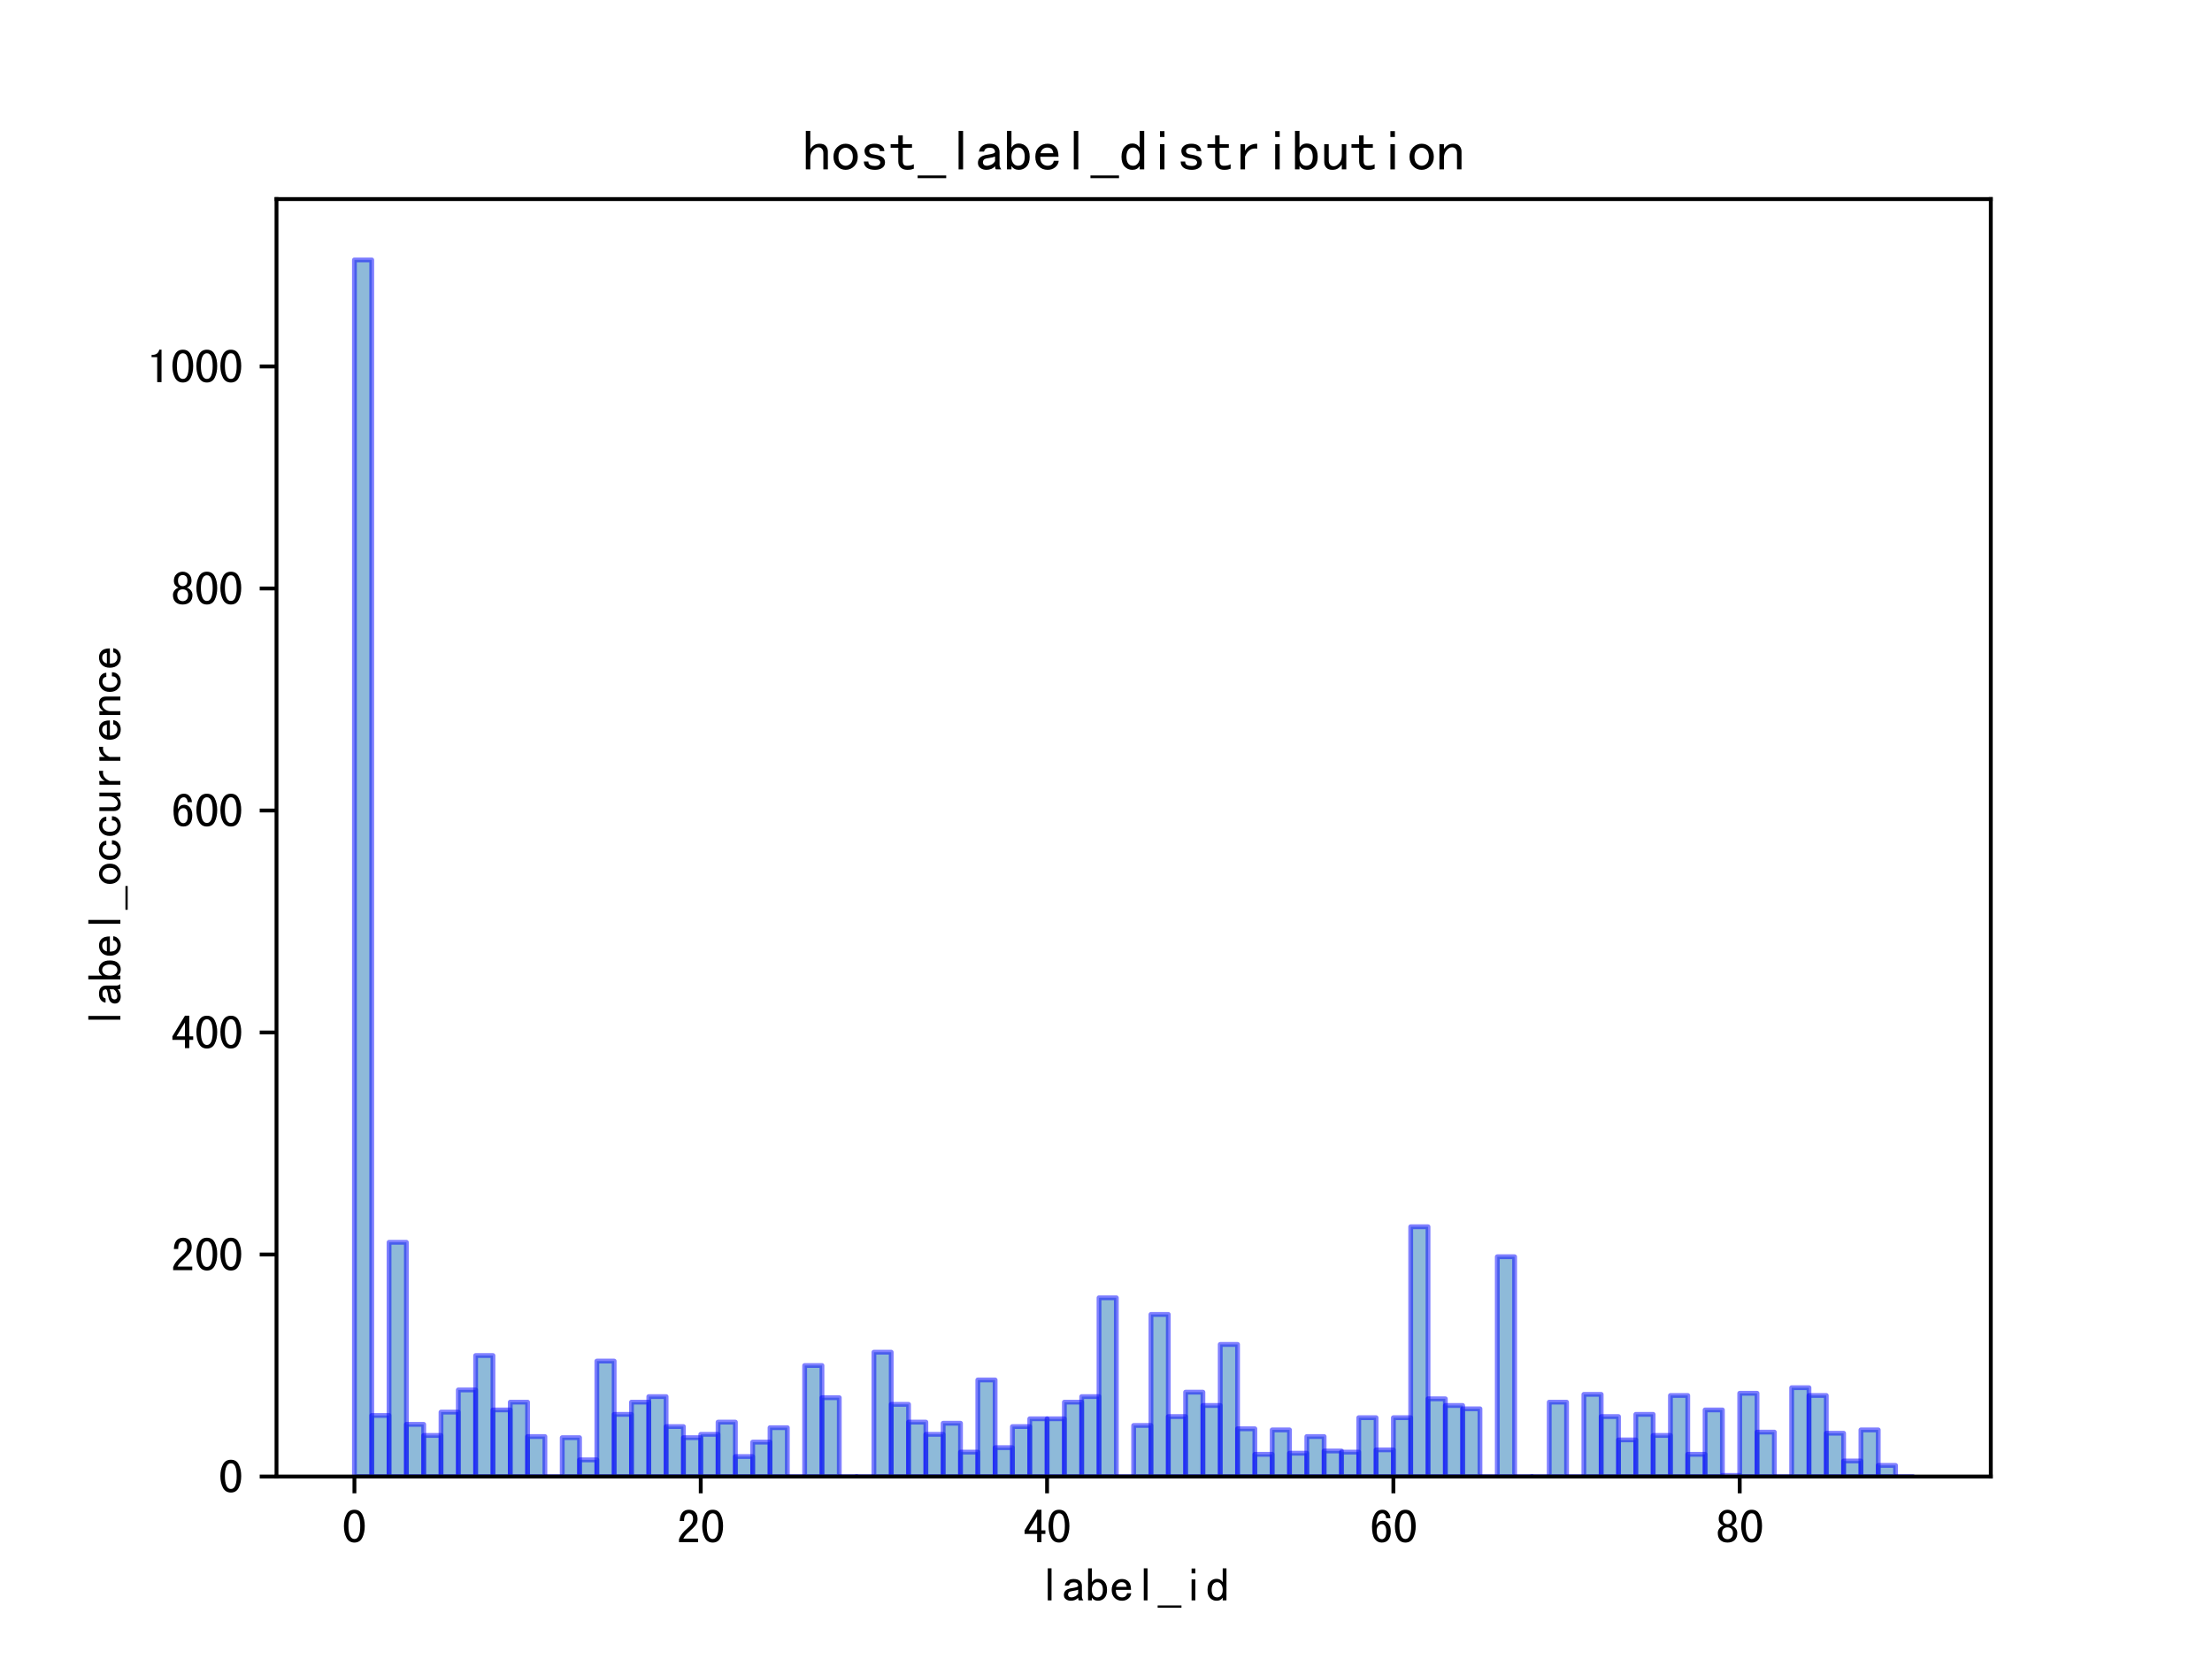 <?xml version="1.0" encoding="utf-8" standalone="no"?>
<!DOCTYPE svg PUBLIC "-//W3C//DTD SVG 1.1//EN"
  "http://www.w3.org/Graphics/SVG/1.1/DTD/svg11.dtd">
<!-- Created with matplotlib (https://matplotlib.org/) -->
<svg height="345.6pt" version="1.1" viewBox="0 0 460.8 345.6" width="460.8pt" xmlns="http://www.w3.org/2000/svg" xmlns:xlink="http://www.w3.org/1999/xlink">
 <defs>
  <style type="text/css">*{stroke-linecap:butt;stroke-linejoin:round;}</style>
 </defs>
 <g id="figure_1">
  <g id="patch_1">
   <path d="M 0 345.6 
L 460.8 345.6 
L 460.8 0 
L 0 0 
z
" style="fill:#ffffff;"/>
  </g>
  <g id="axes_1">
   <g id="patch_2">
    <path d="M 57.6 307.584 
L 414.72 307.584 
L 414.72 41.472 
L 57.6 41.472 
z
" style="fill:#ffffff;"/>
   </g>
   <g id="patch_3">
    <path clip-path="url(#p5471981452)" d="M 73.833 307.584 
L 77.44 307.584 
L 77.44 54.144 
L 73.833 54.144 
z
" style="fill:#1f77b4;opacity:0.5;stroke:#0000ff;stroke-linejoin:miter;"/>
   </g>
   <g id="patch_4">
    <path clip-path="url(#p5471981452)" d="M 77.44 307.584 
L 81.047 307.584 
L 81.047 294.866 
L 77.44 294.866 
z
" style="fill:#1f77b4;opacity:0.5;stroke:#0000ff;stroke-linejoin:miter;"/>
   </g>
   <g id="patch_5">
    <path clip-path="url(#p5471981452)" d="M 81.047 307.584 
L 84.655 307.584 
L 84.655 258.792 
L 81.047 258.792 
z
" style="fill:#1f77b4;opacity:0.5;stroke:#0000ff;stroke-linejoin:miter;"/>
   </g>
   <g id="patch_6">
    <path clip-path="url(#p5471981452)" d="M 84.655 307.584 
L 88.262 307.584 
L 88.262 296.716 
L 84.655 296.716 
z
" style="fill:#1f77b4;opacity:0.5;stroke:#0000ff;stroke-linejoin:miter;"/>
   </g>
   <g id="patch_7">
    <path clip-path="url(#p5471981452)" d="M 88.262 307.584 
L 91.869 307.584 
L 91.869 299.028 
L 88.262 299.028 
z
" style="fill:#1f77b4;opacity:0.5;stroke:#0000ff;stroke-linejoin:miter;"/>
   </g>
   <g id="patch_8">
    <path clip-path="url(#p5471981452)" d="M 91.869 307.584 
L 95.476 307.584 
L 95.476 294.172 
L 91.869 294.172 
z
" style="fill:#1f77b4;opacity:0.5;stroke:#0000ff;stroke-linejoin:miter;"/>
   </g>
   <g id="patch_9">
    <path clip-path="url(#p5471981452)" d="M 95.476 307.584 
L 99.084 307.584 
L 99.084 289.547 
L 95.476 289.547 
z
" style="fill:#1f77b4;opacity:0.5;stroke:#0000ff;stroke-linejoin:miter;"/>
   </g>
   <g id="patch_10">
    <path clip-path="url(#p5471981452)" d="M 99.084 307.584 
L 102.691 307.584 
L 102.691 282.379 
L 99.084 282.379 
z
" style="fill:#1f77b4;opacity:0.5;stroke:#0000ff;stroke-linejoin:miter;"/>
   </g>
   <g id="patch_11">
    <path clip-path="url(#p5471981452)" d="M 102.691 307.584 
L 106.298 307.584 
L 106.298 293.71 
L 102.691 293.71 
z
" style="fill:#1f77b4;opacity:0.5;stroke:#0000ff;stroke-linejoin:miter;"/>
   </g>
   <g id="patch_12">
    <path clip-path="url(#p5471981452)" d="M 106.298 307.584 
L 109.905 307.584 
L 109.905 292.091 
L 106.298 292.091 
z
" style="fill:#1f77b4;opacity:0.5;stroke:#0000ff;stroke-linejoin:miter;"/>
   </g>
   <g id="patch_13">
    <path clip-path="url(#p5471981452)" d="M 109.905 307.584 
L 113.513 307.584 
L 113.513 299.259 
L 109.905 299.259 
z
" style="fill:#1f77b4;opacity:0.5;stroke:#0000ff;stroke-linejoin:miter;"/>
   </g>
   <g id="patch_14">
    <path clip-path="url(#p5471981452)" d="M 113.513 307.584 
L 117.12 307.584 
L 117.12 307.584 
L 113.513 307.584 
z
" style="fill:#1f77b4;opacity:0.5;stroke:#0000ff;stroke-linejoin:miter;"/>
   </g>
   <g id="patch_15">
    <path clip-path="url(#p5471981452)" d="M 117.12 307.584 
L 120.727 307.584 
L 120.727 299.491 
L 117.12 299.491 
z
" style="fill:#1f77b4;opacity:0.5;stroke:#0000ff;stroke-linejoin:miter;"/>
   </g>
   <g id="patch_16">
    <path clip-path="url(#p5471981452)" d="M 120.727 307.584 
L 124.335 307.584 
L 124.335 304.115 
L 120.727 304.115 
z
" style="fill:#1f77b4;opacity:0.5;stroke:#0000ff;stroke-linejoin:miter;"/>
   </g>
   <g id="patch_17">
    <path clip-path="url(#p5471981452)" d="M 124.335 307.584 
L 127.942 307.584 
L 127.942 283.535 
L 124.335 283.535 
z
" style="fill:#1f77b4;opacity:0.5;stroke:#0000ff;stroke-linejoin:miter;"/>
   </g>
   <g id="patch_18">
    <path clip-path="url(#p5471981452)" d="M 127.942 307.584 
L 131.549 307.584 
L 131.549 294.635 
L 127.942 294.635 
z
" style="fill:#1f77b4;opacity:0.5;stroke:#0000ff;stroke-linejoin:miter;"/>
   </g>
   <g id="patch_19">
    <path clip-path="url(#p5471981452)" d="M 131.549 307.584 
L 135.156 307.584 
L 135.156 292.091 
L 131.549 292.091 
z
" style="fill:#1f77b4;opacity:0.5;stroke:#0000ff;stroke-linejoin:miter;"/>
   </g>
   <g id="patch_20">
    <path clip-path="url(#p5471981452)" d="M 135.156 307.584 
L 138.764 307.584 
L 138.764 290.935 
L 135.156 290.935 
z
" style="fill:#1f77b4;opacity:0.5;stroke:#0000ff;stroke-linejoin:miter;"/>
   </g>
   <g id="patch_21">
    <path clip-path="url(#p5471981452)" d="M 138.764 307.584 
L 142.371 307.584 
L 142.371 297.178 
L 138.764 297.178 
z
" style="fill:#1f77b4;opacity:0.5;stroke:#0000ff;stroke-linejoin:miter;"/>
   </g>
   <g id="patch_22">
    <path clip-path="url(#p5471981452)" d="M 142.371 307.584 
L 145.978 307.584 
L 145.978 299.491 
L 142.371 299.491 
z
" style="fill:#1f77b4;opacity:0.5;stroke:#0000ff;stroke-linejoin:miter;"/>
   </g>
   <g id="patch_23">
    <path clip-path="url(#p5471981452)" d="M 145.978 307.584 
L 149.585 307.584 
L 149.585 298.797 
L 145.978 298.797 
z
" style="fill:#1f77b4;opacity:0.5;stroke:#0000ff;stroke-linejoin:miter;"/>
   </g>
   <g id="patch_24">
    <path clip-path="url(#p5471981452)" d="M 149.585 307.584 
L 153.193 307.584 
L 153.193 296.253 
L 149.585 296.253 
z
" style="fill:#1f77b4;opacity:0.5;stroke:#0000ff;stroke-linejoin:miter;"/>
   </g>
   <g id="patch_25">
    <path clip-path="url(#p5471981452)" d="M 153.193 307.584 
L 156.8 307.584 
L 156.8 303.422 
L 153.193 303.422 
z
" style="fill:#1f77b4;opacity:0.5;stroke:#0000ff;stroke-linejoin:miter;"/>
   </g>
   <g id="patch_26">
    <path clip-path="url(#p5471981452)" d="M 156.8 307.584 
L 160.407 307.584 
L 160.407 300.416 
L 156.8 300.416 
z
" style="fill:#1f77b4;opacity:0.5;stroke:#0000ff;stroke-linejoin:miter;"/>
   </g>
   <g id="patch_27">
    <path clip-path="url(#p5471981452)" d="M 160.407 307.584 
L 164.015 307.584 
L 164.015 297.409 
L 160.407 297.409 
z
" style="fill:#1f77b4;opacity:0.5;stroke:#0000ff;stroke-linejoin:miter;"/>
   </g>
   <g id="patch_28">
    <path clip-path="url(#p5471981452)" d="M 164.015 307.584 
L 167.622 307.584 
L 167.622 307.584 
L 164.015 307.584 
z
" style="fill:#1f77b4;opacity:0.5;stroke:#0000ff;stroke-linejoin:miter;"/>
   </g>
   <g id="patch_29">
    <path clip-path="url(#p5471981452)" d="M 167.622 307.584 
L 171.229 307.584 
L 171.229 284.46 
L 167.622 284.46 
z
" style="fill:#1f77b4;opacity:0.5;stroke:#0000ff;stroke-linejoin:miter;"/>
   </g>
   <g id="patch_30">
    <path clip-path="url(#p5471981452)" d="M 171.229 307.584 
L 174.836 307.584 
L 174.836 291.166 
L 171.229 291.166 
z
" style="fill:#1f77b4;opacity:0.5;stroke:#0000ff;stroke-linejoin:miter;"/>
   </g>
   <g id="patch_31">
    <path clip-path="url(#p5471981452)" d="M 174.836 307.584 
L 178.444 307.584 
L 178.444 307.584 
L 174.836 307.584 
z
" style="fill:#1f77b4;opacity:0.5;stroke:#0000ff;stroke-linejoin:miter;"/>
   </g>
   <g id="patch_32">
    <path clip-path="url(#p5471981452)" d="M 178.444 307.584 
L 182.051 307.584 
L 182.051 307.584 
L 178.444 307.584 
z
" style="fill:#1f77b4;opacity:0.5;stroke:#0000ff;stroke-linejoin:miter;"/>
   </g>
   <g id="patch_33">
    <path clip-path="url(#p5471981452)" d="M 182.051 307.584 
L 185.658 307.584 
L 185.658 281.685 
L 182.051 281.685 
z
" style="fill:#1f77b4;opacity:0.5;stroke:#0000ff;stroke-linejoin:miter;"/>
   </g>
   <g id="patch_34">
    <path clip-path="url(#p5471981452)" d="M 185.658 307.584 
L 189.265 307.584 
L 189.265 292.553 
L 185.658 292.553 
z
" style="fill:#1f77b4;opacity:0.5;stroke:#0000ff;stroke-linejoin:miter;"/>
   </g>
   <g id="patch_35">
    <path clip-path="url(#p5471981452)" d="M 189.265 307.584 
L 192.873 307.584 
L 192.873 296.253 
L 189.265 296.253 
z
" style="fill:#1f77b4;opacity:0.5;stroke:#0000ff;stroke-linejoin:miter;"/>
   </g>
   <g id="patch_36">
    <path clip-path="url(#p5471981452)" d="M 192.873 307.584 
L 196.48 307.584 
L 196.48 298.797 
L 192.873 298.797 
z
" style="fill:#1f77b4;opacity:0.5;stroke:#0000ff;stroke-linejoin:miter;"/>
   </g>
   <g id="patch_37">
    <path clip-path="url(#p5471981452)" d="M 196.48 307.584 
L 200.087 307.584 
L 200.087 296.484 
L 196.48 296.484 
z
" style="fill:#1f77b4;opacity:0.5;stroke:#0000ff;stroke-linejoin:miter;"/>
   </g>
   <g id="patch_38">
    <path clip-path="url(#p5471981452)" d="M 200.087 307.584 
L 203.695 307.584 
L 203.695 302.497 
L 200.087 302.497 
z
" style="fill:#1f77b4;opacity:0.5;stroke:#0000ff;stroke-linejoin:miter;"/>
   </g>
   <g id="patch_39">
    <path clip-path="url(#p5471981452)" d="M 203.695 307.584 
L 207.302 307.584 
L 207.302 287.466 
L 203.695 287.466 
z
" style="fill:#1f77b4;opacity:0.5;stroke:#0000ff;stroke-linejoin:miter;"/>
   </g>
   <g id="patch_40">
    <path clip-path="url(#p5471981452)" d="M 207.302 307.584 
L 210.909 307.584 
L 210.909 301.572 
L 207.302 301.572 
z
" style="fill:#1f77b4;opacity:0.5;stroke:#0000ff;stroke-linejoin:miter;"/>
   </g>
   <g id="patch_41">
    <path clip-path="url(#p5471981452)" d="M 210.909 307.584 
L 214.516 307.584 
L 214.516 297.178 
L 210.909 297.178 
z
" style="fill:#1f77b4;opacity:0.5;stroke:#0000ff;stroke-linejoin:miter;"/>
   </g>
   <g id="patch_42">
    <path clip-path="url(#p5471981452)" d="M 214.516 307.584 
L 218.124 307.584 
L 218.124 295.559 
L 214.516 295.559 
z
" style="fill:#1f77b4;opacity:0.5;stroke:#0000ff;stroke-linejoin:miter;"/>
   </g>
   <g id="patch_43">
    <path clip-path="url(#p5471981452)" d="M 218.124 307.584 
L 221.731 307.584 
L 221.731 295.559 
L 218.124 295.559 
z
" style="fill:#1f77b4;opacity:0.5;stroke:#0000ff;stroke-linejoin:miter;"/>
   </g>
   <g id="patch_44">
    <path clip-path="url(#p5471981452)" d="M 221.731 307.584 
L 225.338 307.584 
L 225.338 292.091 
L 221.731 292.091 
z
" style="fill:#1f77b4;opacity:0.5;stroke:#0000ff;stroke-linejoin:miter;"/>
   </g>
   <g id="patch_45">
    <path clip-path="url(#p5471981452)" d="M 225.338 307.584 
L 228.945 307.584 
L 228.945 290.935 
L 225.338 290.935 
z
" style="fill:#1f77b4;opacity:0.5;stroke:#0000ff;stroke-linejoin:miter;"/>
   </g>
   <g id="patch_46">
    <path clip-path="url(#p5471981452)" d="M 228.945 307.584 
L 232.553 307.584 
L 232.553 270.354 
L 228.945 270.354 
z
" style="fill:#1f77b4;opacity:0.5;stroke:#0000ff;stroke-linejoin:miter;"/>
   </g>
   <g id="patch_47">
    <path clip-path="url(#p5471981452)" d="M 232.553 307.584 
L 236.16 307.584 
L 236.16 307.584 
L 232.553 307.584 
z
" style="fill:#1f77b4;opacity:0.5;stroke:#0000ff;stroke-linejoin:miter;"/>
   </g>
   <g id="patch_48">
    <path clip-path="url(#p5471981452)" d="M 236.16 307.584 
L 239.767 307.584 
L 239.767 296.947 
L 236.16 296.947 
z
" style="fill:#1f77b4;opacity:0.5;stroke:#0000ff;stroke-linejoin:miter;"/>
   </g>
   <g id="patch_49">
    <path clip-path="url(#p5471981452)" d="M 239.767 307.584 
L 243.375 307.584 
L 243.375 273.823 
L 239.767 273.823 
z
" style="fill:#1f77b4;opacity:0.5;stroke:#0000ff;stroke-linejoin:miter;"/>
   </g>
   <g id="patch_50">
    <path clip-path="url(#p5471981452)" d="M 243.375 307.584 
L 246.982 307.584 
L 246.982 295.097 
L 243.375 295.097 
z
" style="fill:#1f77b4;opacity:0.5;stroke:#0000ff;stroke-linejoin:miter;"/>
   </g>
   <g id="patch_51">
    <path clip-path="url(#p5471981452)" d="M 246.982 307.584 
L 250.589 307.584 
L 250.589 290.01 
L 246.982 290.01 
z
" style="fill:#1f77b4;opacity:0.5;stroke:#0000ff;stroke-linejoin:miter;"/>
   </g>
   <g id="patch_52">
    <path clip-path="url(#p5471981452)" d="M 250.589 307.584 
L 254.196 307.584 
L 254.196 292.785 
L 250.589 292.785 
z
" style="fill:#1f77b4;opacity:0.5;stroke:#0000ff;stroke-linejoin:miter;"/>
   </g>
   <g id="patch_53">
    <path clip-path="url(#p5471981452)" d="M 254.196 307.584 
L 257.804 307.584 
L 257.804 280.066 
L 254.196 280.066 
z
" style="fill:#1f77b4;opacity:0.5;stroke:#0000ff;stroke-linejoin:miter;"/>
   </g>
   <g id="patch_54">
    <path clip-path="url(#p5471981452)" d="M 257.804 307.584 
L 261.411 307.584 
L 261.411 297.641 
L 257.804 297.641 
z
" style="fill:#1f77b4;opacity:0.5;stroke:#0000ff;stroke-linejoin:miter;"/>
   </g>
   <g id="patch_55">
    <path clip-path="url(#p5471981452)" d="M 261.411 307.584 
L 265.018 307.584 
L 265.018 302.959 
L 261.411 302.959 
z
" style="fill:#1f77b4;opacity:0.5;stroke:#0000ff;stroke-linejoin:miter;"/>
   </g>
   <g id="patch_56">
    <path clip-path="url(#p5471981452)" d="M 265.018 307.584 
L 268.625 307.584 
L 268.625 297.872 
L 265.018 297.872 
z
" style="fill:#1f77b4;opacity:0.5;stroke:#0000ff;stroke-linejoin:miter;"/>
   </g>
   <g id="patch_57">
    <path clip-path="url(#p5471981452)" d="M 268.625 307.584 
L 272.233 307.584 
L 272.233 302.728 
L 268.625 302.728 
z
" style="fill:#1f77b4;opacity:0.5;stroke:#0000ff;stroke-linejoin:miter;"/>
   </g>
   <g id="patch_58">
    <path clip-path="url(#p5471981452)" d="M 272.233 307.584 
L 275.84 307.584 
L 275.84 299.259 
L 272.233 299.259 
z
" style="fill:#1f77b4;opacity:0.5;stroke:#0000ff;stroke-linejoin:miter;"/>
   </g>
   <g id="patch_59">
    <path clip-path="url(#p5471981452)" d="M 275.84 307.584 
L 279.447 307.584 
L 279.447 302.265 
L 275.84 302.265 
z
" style="fill:#1f77b4;opacity:0.5;stroke:#0000ff;stroke-linejoin:miter;"/>
   </g>
   <g id="patch_60">
    <path clip-path="url(#p5471981452)" d="M 279.447 307.584 
L 283.055 307.584 
L 283.055 302.497 
L 279.447 302.497 
z
" style="fill:#1f77b4;opacity:0.5;stroke:#0000ff;stroke-linejoin:miter;"/>
   </g>
   <g id="patch_61">
    <path clip-path="url(#p5471981452)" d="M 283.055 307.584 
L 286.662 307.584 
L 286.662 295.328 
L 283.055 295.328 
z
" style="fill:#1f77b4;opacity:0.5;stroke:#0000ff;stroke-linejoin:miter;"/>
   </g>
   <g id="patch_62">
    <path clip-path="url(#p5471981452)" d="M 286.662 307.584 
L 290.269 307.584 
L 290.269 302.034 
L 286.662 302.034 
z
" style="fill:#1f77b4;opacity:0.5;stroke:#0000ff;stroke-linejoin:miter;"/>
   </g>
   <g id="patch_63">
    <path clip-path="url(#p5471981452)" d="M 290.269 307.584 
L 293.876 307.584 
L 293.876 295.328 
L 290.269 295.328 
z
" style="fill:#1f77b4;opacity:0.5;stroke:#0000ff;stroke-linejoin:miter;"/>
   </g>
   <g id="patch_64">
    <path clip-path="url(#p5471981452)" d="M 293.876 307.584 
L 297.484 307.584 
L 297.484 255.555 
L 293.876 255.555 
z
" style="fill:#1f77b4;opacity:0.5;stroke:#0000ff;stroke-linejoin:miter;"/>
   </g>
   <g id="patch_65">
    <path clip-path="url(#p5471981452)" d="M 297.484 307.584 
L 301.091 307.584 
L 301.091 291.397 
L 297.484 291.397 
z
" style="fill:#1f77b4;opacity:0.5;stroke:#0000ff;stroke-linejoin:miter;"/>
   </g>
   <g id="patch_66">
    <path clip-path="url(#p5471981452)" d="M 301.091 307.584 
L 304.698 307.584 
L 304.698 292.785 
L 301.091 292.785 
z
" style="fill:#1f77b4;opacity:0.5;stroke:#0000ff;stroke-linejoin:miter;"/>
   </g>
   <g id="patch_67">
    <path clip-path="url(#p5471981452)" d="M 304.698 307.584 
L 308.305 307.584 
L 308.305 293.478 
L 304.698 293.478 
z
" style="fill:#1f77b4;opacity:0.5;stroke:#0000ff;stroke-linejoin:miter;"/>
   </g>
   <g id="patch_68">
    <path clip-path="url(#p5471981452)" d="M 308.305 307.584 
L 311.913 307.584 
L 311.913 307.584 
L 308.305 307.584 
z
" style="fill:#1f77b4;opacity:0.5;stroke:#0000ff;stroke-linejoin:miter;"/>
   </g>
   <g id="patch_69">
    <path clip-path="url(#p5471981452)" d="M 311.913 307.584 
L 315.52 307.584 
L 315.52 261.798 
L 311.913 261.798 
z
" style="fill:#1f77b4;opacity:0.5;stroke:#0000ff;stroke-linejoin:miter;"/>
   </g>
   <g id="patch_70">
    <path clip-path="url(#p5471981452)" d="M 315.52 307.584 
L 319.127 307.584 
L 319.127 307.584 
L 315.52 307.584 
z
" style="fill:#1f77b4;opacity:0.5;stroke:#0000ff;stroke-linejoin:miter;"/>
   </g>
   <g id="patch_71">
    <path clip-path="url(#p5471981452)" d="M 319.127 307.584 
L 322.735 307.584 
L 322.735 307.584 
L 319.127 307.584 
z
" style="fill:#1f77b4;opacity:0.5;stroke:#0000ff;stroke-linejoin:miter;"/>
   </g>
   <g id="patch_72">
    <path clip-path="url(#p5471981452)" d="M 322.735 307.584 
L 326.342 307.584 
L 326.342 292.091 
L 322.735 292.091 
z
" style="fill:#1f77b4;opacity:0.5;stroke:#0000ff;stroke-linejoin:miter;"/>
   </g>
   <g id="patch_73">
    <path clip-path="url(#p5471981452)" d="M 326.342 307.584 
L 329.949 307.584 
L 329.949 307.584 
L 326.342 307.584 
z
" style="fill:#1f77b4;opacity:0.5;stroke:#0000ff;stroke-linejoin:miter;"/>
   </g>
   <g id="patch_74">
    <path clip-path="url(#p5471981452)" d="M 329.949 307.584 
L 333.556 307.584 
L 333.556 290.472 
L 329.949 290.472 
z
" style="fill:#1f77b4;opacity:0.5;stroke:#0000ff;stroke-linejoin:miter;"/>
   </g>
   <g id="patch_75">
    <path clip-path="url(#p5471981452)" d="M 333.556 307.584 
L 337.164 307.584 
L 337.164 295.097 
L 333.556 295.097 
z
" style="fill:#1f77b4;opacity:0.5;stroke:#0000ff;stroke-linejoin:miter;"/>
   </g>
   <g id="patch_76">
    <path clip-path="url(#p5471981452)" d="M 337.164 307.584 
L 340.771 307.584 
L 340.771 299.953 
L 337.164 299.953 
z
" style="fill:#1f77b4;opacity:0.5;stroke:#0000ff;stroke-linejoin:miter;"/>
   </g>
   <g id="patch_77">
    <path clip-path="url(#p5471981452)" d="M 340.771 307.584 
L 344.378 307.584 
L 344.378 294.635 
L 340.771 294.635 
z
" style="fill:#1f77b4;opacity:0.5;stroke:#0000ff;stroke-linejoin:miter;"/>
   </g>
   <g id="patch_78">
    <path clip-path="url(#p5471981452)" d="M 344.378 307.584 
L 347.985 307.584 
L 347.985 299.028 
L 344.378 299.028 
z
" style="fill:#1f77b4;opacity:0.5;stroke:#0000ff;stroke-linejoin:miter;"/>
   </g>
   <g id="patch_79">
    <path clip-path="url(#p5471981452)" d="M 347.985 307.584 
L 351.593 307.584 
L 351.593 290.703 
L 347.985 290.703 
z
" style="fill:#1f77b4;opacity:0.5;stroke:#0000ff;stroke-linejoin:miter;"/>
   </g>
   <g id="patch_80">
    <path clip-path="url(#p5471981452)" d="M 351.593 307.584 
L 355.2 307.584 
L 355.2 302.959 
L 351.593 302.959 
z
" style="fill:#1f77b4;opacity:0.5;stroke:#0000ff;stroke-linejoin:miter;"/>
   </g>
   <g id="patch_81">
    <path clip-path="url(#p5471981452)" d="M 355.2 307.584 
L 358.807 307.584 
L 358.807 293.71 
L 355.2 293.71 
z
" style="fill:#1f77b4;opacity:0.5;stroke:#0000ff;stroke-linejoin:miter;"/>
   </g>
   <g id="patch_82">
    <path clip-path="url(#p5471981452)" d="M 358.807 307.584 
L 362.415 307.584 
L 362.415 307.353 
L 358.807 307.353 
z
" style="fill:#1f77b4;opacity:0.5;stroke:#0000ff;stroke-linejoin:miter;"/>
   </g>
   <g id="patch_83">
    <path clip-path="url(#p5471981452)" d="M 362.415 307.584 
L 366.022 307.584 
L 366.022 290.241 
L 362.415 290.241 
z
" style="fill:#1f77b4;opacity:0.5;stroke:#0000ff;stroke-linejoin:miter;"/>
   </g>
   <g id="patch_84">
    <path clip-path="url(#p5471981452)" d="M 366.022 307.584 
L 369.629 307.584 
L 369.629 298.334 
L 366.022 298.334 
z
" style="fill:#1f77b4;opacity:0.5;stroke:#0000ff;stroke-linejoin:miter;"/>
   </g>
   <g id="patch_85">
    <path clip-path="url(#p5471981452)" d="M 369.629 307.584 
L 373.236 307.584 
L 373.236 307.584 
L 369.629 307.584 
z
" style="fill:#1f77b4;opacity:0.5;stroke:#0000ff;stroke-linejoin:miter;"/>
   </g>
   <g id="patch_86">
    <path clip-path="url(#p5471981452)" d="M 373.236 307.584 
L 376.844 307.584 
L 376.844 289.085 
L 373.236 289.085 
z
" style="fill:#1f77b4;opacity:0.5;stroke:#0000ff;stroke-linejoin:miter;"/>
   </g>
   <g id="patch_87">
    <path clip-path="url(#p5471981452)" d="M 376.844 307.584 
L 380.451 307.584 
L 380.451 290.703 
L 376.844 290.703 
z
" style="fill:#1f77b4;opacity:0.5;stroke:#0000ff;stroke-linejoin:miter;"/>
   </g>
   <g id="patch_88">
    <path clip-path="url(#p5471981452)" d="M 380.451 307.584 
L 384.058 307.584 
L 384.058 298.566 
L 380.451 298.566 
z
" style="fill:#1f77b4;opacity:0.5;stroke:#0000ff;stroke-linejoin:miter;"/>
   </g>
   <g id="patch_89">
    <path clip-path="url(#p5471981452)" d="M 384.058 307.584 
L 387.665 307.584 
L 387.665 304.347 
L 384.058 304.347 
z
" style="fill:#1f77b4;opacity:0.5;stroke:#0000ff;stroke-linejoin:miter;"/>
   </g>
   <g id="patch_90">
    <path clip-path="url(#p5471981452)" d="M 387.665 307.584 
L 391.273 307.584 
L 391.273 297.872 
L 387.665 297.872 
z
" style="fill:#1f77b4;opacity:0.5;stroke:#0000ff;stroke-linejoin:miter;"/>
   </g>
   <g id="patch_91">
    <path clip-path="url(#p5471981452)" d="M 391.273 307.584 
L 394.88 307.584 
L 394.88 305.272 
L 391.273 305.272 
z
" style="fill:#1f77b4;opacity:0.5;stroke:#0000ff;stroke-linejoin:miter;"/>
   </g>
   <g id="patch_92">
    <path clip-path="url(#p5471981452)" d="M 394.88 307.584 
L 398.487 307.584 
L 398.487 307.584 
L 394.88 307.584 
z
" style="fill:#1f77b4;opacity:0.5;stroke:#0000ff;stroke-linejoin:miter;"/>
   </g>
   <g id="matplotlib.axis_1">
    <g id="xtick_1">
     <g id="line2d_1">
      <defs>
       <path d="M 0 0 
L 0 3.5 
" id="m305e1479bf" style="stroke:#000000;stroke-width:0.8;"/>
      </defs>
      <g>
       <use style="stroke:#000000;stroke-width:0.8;" x="73.833" xlink:href="#m305e1479bf" y="307.584"/>
      </g>
     </g>
     <g id="text_1">
      <!-- 0 -->
      <g transform="translate(71.333 321.42)scale(0.1 -0.1)">
       <defs>
        <path d="M 46.484 35.156 
Q 46.484 21.094 41.406 10.938 
Q 36.328 0.781 25 0.781 
Q 13.672 0.781 8.391 10.938 
Q 3.125 21.094 3.125 35.156 
Q 3.125 49.219 8.391 59.172 
Q 13.672 69.141 25 69.141 
Q 36.328 69.141 41.406 59.172 
Q 46.484 49.219 46.484 35.156 
z
M 37.109 35.156 
Q 37.109 47.656 34.172 54.688 
Q 31.25 61.719 25 61.719 
Q 18.75 61.719 15.625 54.688 
Q 12.5 47.656 12.5 35.156 
Q 12.5 22.656 15.625 15.422 
Q 18.75 8.203 25 8.203 
Q 31.25 8.203 34.172 15.422 
Q 37.109 22.656 37.109 35.156 
z
" id="SimHei-48"/>
       </defs>
       <use xlink:href="#SimHei-48"/>
      </g>
     </g>
    </g>
    <g id="xtick_2">
     <g id="line2d_2">
      <g>
       <use style="stroke:#000000;stroke-width:0.8;" x="145.978" xlink:href="#m305e1479bf" y="307.584"/>
      </g>
     </g>
     <g id="text_2">
      <!-- 20 -->
      <g transform="translate(140.978 321.42)scale(0.1 -0.1)">
       <defs>
        <path d="M 44.531 1.562 
L 4.688 1.562 
L 4.688 7.812 
Q 7.031 14.062 11.125 19.328 
Q 15.234 24.609 23.047 31.25 
Q 28.906 36.328 31.438 40.625 
Q 33.984 44.922 33.984 50 
Q 33.984 55.078 31.828 58.391 
Q 29.688 61.719 25 61.719 
Q 21.094 61.719 18.156 58.203 
Q 15.234 54.688 15.234 45.703 
L 6.25 45.703 
Q 6.641 57.031 11.516 63.078 
Q 16.406 69.141 25.391 69.141 
Q 33.984 69.141 38.672 63.859 
Q 43.359 58.594 43.359 49.609 
Q 43.359 42.188 39.062 36.719 
Q 34.766 31.25 28.516 25.781 
Q 21.484 19.531 18.75 16.406 
Q 16.016 13.281 13.672 8.984 
L 44.531 8.984 
z
" id="SimHei-50"/>
       </defs>
       <use xlink:href="#SimHei-50"/>
       <use x="50" xlink:href="#SimHei-48"/>
      </g>
     </g>
    </g>
    <g id="xtick_3">
     <g id="line2d_3">
      <g>
       <use style="stroke:#000000;stroke-width:0.8;" x="218.124" xlink:href="#m305e1479bf" y="307.584"/>
      </g>
     </g>
     <g id="text_3">
      <!-- 40 -->
      <g transform="translate(213.124 321.42)scale(0.1 -0.1)">
       <defs>
        <path d="M 46.484 18.75 
L 38.281 18.75 
L 38.281 1.562 
L 29.297 1.562 
L 29.297 18.75 
L 3.125 18.75 
L 3.125 26.172 
L 29.297 69.141 
L 38.281 69.141 
L 38.281 26.172 
L 46.484 26.172 
z
M 29.297 26.172 
L 29.297 55.078 
L 11.719 26.172 
z
" id="SimHei-52"/>
       </defs>
       <use xlink:href="#SimHei-52"/>
       <use x="50" xlink:href="#SimHei-48"/>
      </g>
     </g>
    </g>
    <g id="xtick_4">
     <g id="line2d_4">
      <g>
       <use style="stroke:#000000;stroke-width:0.8;" x="290.269" xlink:href="#m305e1479bf" y="307.584"/>
      </g>
     </g>
     <g id="text_4">
      <!-- 60 -->
      <g transform="translate(285.269 321.42)scale(0.1 -0.1)">
       <defs>
        <path d="M 44.531 24.219 
Q 44.531 13.281 39.844 7.031 
Q 35.156 0.781 25.781 0.781 
Q 16.406 0.781 10.938 8.594 
Q 5.469 16.406 5.469 33.984 
Q 5.469 50 11.125 59.562 
Q 16.797 69.141 27.344 69.141 
Q 34.766 69.141 39.25 63.672 
Q 43.75 58.203 43.75 51.562 
L 34.766 51.562 
Q 34.766 55.469 32.609 58.594 
Q 30.469 61.719 26.953 61.719 
Q 21.094 61.719 17.969 55.656 
Q 14.844 49.609 14.453 37.109 
Q 17.188 42.188 20.312 44.141 
Q 23.438 46.094 27.734 46.094 
Q 35.156 46.094 39.844 40.234 
Q 44.531 34.375 44.531 24.219 
z
M 35.156 24.219 
Q 35.156 31.25 32.812 35.156 
Q 30.469 39.062 26.172 39.062 
Q 21.094 39.062 18.156 35.156 
Q 15.234 31.25 15.234 25.781 
Q 15.234 17.188 18.156 12.5 
Q 21.094 7.812 26.172 7.812 
Q 29.688 7.812 32.422 11.328 
Q 35.156 14.844 35.156 24.219 
z
" id="SimHei-54"/>
       </defs>
       <use xlink:href="#SimHei-54"/>
       <use x="50" xlink:href="#SimHei-48"/>
      </g>
     </g>
    </g>
    <g id="xtick_5">
     <g id="line2d_5">
      <g>
       <use style="stroke:#000000;stroke-width:0.8;" x="362.415" xlink:href="#m305e1479bf" y="307.584"/>
      </g>
     </g>
     <g id="text_5">
      <!-- 80 -->
      <g transform="translate(357.415 321.42)scale(0.1 -0.1)">
       <defs>
        <path d="M 44.922 20.703 
Q 44.922 10.938 39.453 5.859 
Q 33.984 0.781 24.609 0.781 
Q 15.234 0.781 9.766 5.859 
Q 4.297 10.938 4.297 20.703 
Q 4.297 25.781 7.422 29.875 
Q 10.547 33.984 16.016 35.938 
Q 11.328 37.891 8.781 41.406 
Q 6.25 44.922 6.25 50.391 
Q 6.25 58.984 11.719 64.062 
Q 17.188 69.141 24.609 69.141 
Q 32.031 69.141 37.5 64.062 
Q 42.969 58.984 42.969 50.391 
Q 42.969 44.922 40.422 41.406 
Q 37.891 37.891 33.203 35.938 
Q 38.672 33.984 41.797 29.875 
Q 44.922 25.781 44.922 20.703 
z
M 34.375 50.391 
Q 34.375 56.641 31.641 59.375 
Q 28.906 62.109 24.609 62.109 
Q 20.312 62.109 17.578 59.375 
Q 14.844 56.641 14.844 50.391 
Q 14.844 44.141 17.766 41.594 
Q 20.703 39.062 24.609 39.062 
Q 28.516 39.062 31.438 41.594 
Q 34.375 44.141 34.375 50.391 
z
M 35.938 20.703 
Q 35.938 26.172 33 29.297 
Q 30.078 32.422 24.609 32.422 
Q 19.141 32.422 16.203 29.297 
Q 13.281 26.172 13.281 20.703 
Q 13.281 14.453 16.406 11.125 
Q 19.531 7.812 24.609 7.812 
Q 29.688 7.812 32.812 11.125 
Q 35.938 14.453 35.938 20.703 
z
" id="SimHei-56"/>
       </defs>
       <use xlink:href="#SimHei-56"/>
       <use x="50" xlink:href="#SimHei-48"/>
      </g>
     </g>
    </g>
    <g id="text_6">
     <!-- label_id -->
     <g transform="translate(216.16 333.545)scale(0.1 -0.1)">
      <defs>
       <path d="M 28.906 1.562 
L 21.094 1.562 
L 21.094 68.359 
L 28.906 68.359 
z
" id="SimHei-108"/>
       <path d="M 45.312 1.562 
L 35.938 1.562 
Q 35.156 2.344 34.766 3.703 
Q 34.375 5.078 34.375 7.031 
Q 31.641 3.906 27.734 2.344 
Q 23.828 0.781 19.531 0.781 
Q 13.281 0.781 8.984 3.906 
Q 4.688 7.031 4.688 12.891 
Q 4.688 18.75 8.594 22.266 
Q 12.5 25.781 20.703 26.953 
Q 26.172 27.734 30.266 28.906 
Q 34.375 30.078 34.375 32.031 
Q 34.375 34.375 32.609 36.719 
Q 30.859 39.062 25 39.062 
Q 20.312 39.062 18.156 37.297 
Q 16.016 35.547 15.234 32.422 
L 6.641 32.422 
Q 7.422 38.672 12.297 42.375 
Q 17.188 46.094 25 46.094 
Q 33.594 46.094 37.891 42.188 
Q 42.188 38.281 42.188 31.25 
L 42.188 9.766 
Q 42.188 7.422 42.969 5.469 
Q 43.75 3.516 45.312 1.562 
z
M 34.375 16.016 
L 34.375 23.828 
Q 32.031 23.047 29.875 22.453 
Q 27.734 21.875 22.656 21.094 
Q 16.797 20.312 15.031 18.359 
Q 13.281 16.406 13.281 13.672 
Q 13.281 11.328 15.031 9.562 
Q 16.797 7.812 20.312 7.812 
Q 23.828 7.812 27.922 9.766 
Q 32.031 11.719 34.375 16.016 
z
" id="SimHei-97"/>
       <path d="M 44.531 23.438 
Q 44.531 12.109 39.062 6.438 
Q 33.594 0.781 25.781 0.781 
Q 21.484 0.781 18.359 2.344 
Q 15.234 3.906 12.891 7.422 
L 12.891 1.562 
L 5.078 1.562 
L 5.078 68.359 
L 12.891 68.359 
L 12.891 39.453 
Q 15.234 42.969 18.359 44.719 
Q 21.484 46.484 25.781 46.484 
Q 33.594 46.484 39.062 40.625 
Q 44.531 34.766 44.531 23.438 
z
M 35.938 23.438 
Q 35.938 30.859 33 35.156 
Q 30.078 39.453 24.219 39.453 
Q 19.531 39.453 16.203 35.156 
Q 12.891 30.859 12.891 23.438 
Q 12.891 16.016 16.203 11.906 
Q 19.531 7.812 24.219 7.812 
Q 30.078 7.812 33 11.906 
Q 35.938 16.016 35.938 23.438 
z
" id="SimHei-98"/>
       <path d="M 44.922 16.406 
Q 44.141 9.375 38.672 5.078 
Q 33.203 0.781 25.781 0.781 
Q 16.406 0.781 10.344 6.828 
Q 4.297 12.891 4.297 23.438 
Q 4.297 33.984 10.344 40.031 
Q 16.406 46.094 25.781 46.094 
Q 33.984 46.094 39.25 40.812 
Q 44.531 35.547 44.531 23.438 
L 12.891 23.438 
Q 12.891 14.844 16.594 11.328 
Q 20.312 7.812 25.781 7.812 
Q 30.078 7.812 32.812 9.953 
Q 35.547 12.109 36.328 16.406 
z
M 35.547 29.688 
Q 34.766 35.156 32.031 37.297 
Q 29.297 39.453 25 39.453 
Q 21.094 39.453 17.969 37.297 
Q 14.844 35.156 13.281 29.688 
z
" id="SimHei-101"/>
       <path d="M 49.609 -13.672 
L 0 -13.672 
L 0 -8.984 
L 49.609 -8.984 
z
" id="SimHei-95"/>
       <path d="M 28.516 57.812 
L 20.703 57.812 
L 20.703 67.969 
L 28.516 67.969 
z
M 28.516 1.562 
L 20.703 1.562 
L 20.703 45.312 
L 28.516 45.312 
z
" id="SimHei-105"/>
       <path d="M 43.359 1.562 
L 35.547 1.562 
L 35.547 7.422 
Q 33.203 3.906 30.078 2.344 
Q 26.953 0.781 22.656 0.781 
Q 14.844 0.781 9.375 6.438 
Q 3.906 12.109 3.906 23.438 
Q 3.906 34.766 9.375 40.625 
Q 14.844 46.484 22.656 46.484 
Q 26.953 46.484 30.078 44.719 
Q 33.203 42.969 35.547 39.453 
L 35.547 68.359 
L 43.359 68.359 
z
M 35.547 23.438 
Q 35.547 30.859 32.219 35.156 
Q 28.906 39.453 24.219 39.453 
Q 18.359 39.453 15.422 35.156 
Q 12.5 30.859 12.5 23.438 
Q 12.5 16.016 15.422 11.906 
Q 18.359 7.812 24.219 7.812 
Q 28.906 7.812 32.219 11.906 
Q 35.547 16.016 35.547 23.438 
z
" id="SimHei-100"/>
      </defs>
      <use xlink:href="#SimHei-108"/>
      <use x="50" xlink:href="#SimHei-97"/>
      <use x="100" xlink:href="#SimHei-98"/>
      <use x="150" xlink:href="#SimHei-101"/>
      <use x="200" xlink:href="#SimHei-108"/>
      <use x="250" xlink:href="#SimHei-95"/>
      <use x="300" xlink:href="#SimHei-105"/>
      <use x="350" xlink:href="#SimHei-100"/>
     </g>
    </g>
   </g>
   <g id="matplotlib.axis_2">
    <g id="ytick_1">
     <g id="line2d_6">
      <defs>
       <path d="M 0 0 
L -3.5 0 
" id="m36a8d5cb5f" style="stroke:#000000;stroke-width:0.8;"/>
      </defs>
      <g>
       <use style="stroke:#000000;stroke-width:0.8;" x="57.6" xlink:href="#m36a8d5cb5f" y="307.584"/>
      </g>
     </g>
     <g id="text_7">
      <!-- 0 -->
      <g transform="translate(45.6 311.002)scale(0.1 -0.1)">
       <use xlink:href="#SimHei-48"/>
      </g>
     </g>
    </g>
    <g id="ytick_2">
     <g id="line2d_7">
      <g>
       <use style="stroke:#000000;stroke-width:0.8;" x="57.6" xlink:href="#m36a8d5cb5f" y="261.336"/>
      </g>
     </g>
     <g id="text_8">
      <!-- 200 -->
      <g transform="translate(35.6 264.754)scale(0.1 -0.1)">
       <use xlink:href="#SimHei-50"/>
       <use x="50" xlink:href="#SimHei-48"/>
       <use x="100" xlink:href="#SimHei-48"/>
      </g>
     </g>
    </g>
    <g id="ytick_3">
     <g id="line2d_8">
      <g>
       <use style="stroke:#000000;stroke-width:0.8;" x="57.6" xlink:href="#m36a8d5cb5f" y="215.088"/>
      </g>
     </g>
     <g id="text_9">
      <!-- 400 -->
      <g transform="translate(35.6 218.506)scale(0.1 -0.1)">
       <use xlink:href="#SimHei-52"/>
       <use x="50" xlink:href="#SimHei-48"/>
       <use x="100" xlink:href="#SimHei-48"/>
      </g>
     </g>
    </g>
    <g id="ytick_4">
     <g id="line2d_9">
      <g>
       <use style="stroke:#000000;stroke-width:0.8;" x="57.6" xlink:href="#m36a8d5cb5f" y="168.839"/>
      </g>
     </g>
     <g id="text_10">
      <!-- 600 -->
      <g transform="translate(35.6 172.257)scale(0.1 -0.1)">
       <use xlink:href="#SimHei-54"/>
       <use x="50" xlink:href="#SimHei-48"/>
       <use x="100" xlink:href="#SimHei-48"/>
      </g>
     </g>
    </g>
    <g id="ytick_5">
     <g id="line2d_10">
      <g>
       <use style="stroke:#000000;stroke-width:0.8;" x="57.6" xlink:href="#m36a8d5cb5f" y="122.591"/>
      </g>
     </g>
     <g id="text_11">
      <!-- 800 -->
      <g transform="translate(35.6 126.009)scale(0.1 -0.1)">
       <use xlink:href="#SimHei-56"/>
       <use x="50" xlink:href="#SimHei-48"/>
       <use x="100" xlink:href="#SimHei-48"/>
      </g>
     </g>
    </g>
    <g id="ytick_6">
     <g id="line2d_11">
      <g>
       <use style="stroke:#000000;stroke-width:0.8;" x="57.6" xlink:href="#m36a8d5cb5f" y="76.343"/>
      </g>
     </g>
     <g id="text_12">
      <!-- 1000 -->
      <g transform="translate(30.6 79.761)scale(0.1 -0.1)">
       <defs>
        <path d="M 30.469 1.562 
L 21.484 1.562 
L 21.484 53.516 
L 9.766 53.516 
L 9.766 58.203 
Q 16.797 58.203 20.703 60.938 
Q 24.609 63.672 25.781 69.141 
L 30.469 69.141 
z
" id="SimHei-49"/>
       </defs>
       <use xlink:href="#SimHei-49"/>
       <use x="50" xlink:href="#SimHei-48"/>
       <use x="100" xlink:href="#SimHei-48"/>
       <use x="150" xlink:href="#SimHei-48"/>
      </g>
     </g>
    </g>
    <g id="text_13">
     <!-- label_occurrence -->
     <g transform="translate(25.233 214.528)rotate(-90)scale(0.1 -0.1)">
      <defs>
       <path d="M 46.094 23.438 
Q 46.094 13.281 39.844 7.031 
Q 33.594 0.781 25 0.781 
Q 16.406 0.781 10.156 7.031 
Q 3.906 13.281 3.906 23.438 
Q 3.906 33.594 10.156 39.844 
Q 16.406 46.094 25 46.094 
Q 33.594 46.094 39.844 39.844 
Q 46.094 33.594 46.094 23.438 
z
M 37.5 23.438 
Q 37.5 31.25 33.594 35.156 
Q 29.688 39.062 25 39.062 
Q 20.312 39.062 16.406 35.156 
Q 12.5 31.25 12.5 23.438 
Q 12.5 15.625 16.406 11.719 
Q 20.312 7.812 25 7.812 
Q 29.688 7.812 33.594 11.719 
Q 37.5 15.625 37.5 23.438 
z
" id="SimHei-111"/>
       <path d="M 44.922 19.141 
Q 44.922 10.938 39.25 5.859 
Q 33.594 0.781 25 0.781 
Q 16.406 0.781 10.156 6.828 
Q 3.906 12.891 3.906 23.438 
Q 3.906 33.984 10.156 40.031 
Q 16.406 46.094 25 46.094 
Q 33.594 46.094 38.672 41.594 
Q 43.75 37.109 43.75 30.859 
L 35.156 30.859 
Q 34.766 35.547 31.828 37.297 
Q 28.906 39.062 25 39.062 
Q 20.312 39.062 16.406 35.344 
Q 12.5 31.641 12.5 23.438 
Q 12.5 15.234 16.406 11.516 
Q 20.312 7.812 25 7.812 
Q 30.078 7.812 33.203 10.547 
Q 36.328 13.281 36.328 19.141 
z
" id="SimHei-99"/>
       <path d="M 44.141 1.562 
L 36.328 1.562 
L 36.328 9.766 
Q 33.203 5.469 29.484 3.125 
Q 25.781 0.781 19.922 0.781 
Q 12.891 0.781 9.375 4.688 
Q 5.859 8.594 5.859 14.453 
L 5.859 45.312 
L 13.672 45.312 
L 13.672 17.188 
Q 13.672 12.5 16.016 9.766 
Q 18.359 7.031 22.266 7.031 
Q 27.344 7.031 31.828 12.297 
Q 36.328 17.578 36.328 25.391 
L 36.328 45.312 
L 44.141 45.312 
z
" id="SimHei-117"/>
       <path d="M 39.453 37.5 
Q 32.031 38.672 26.953 35.344 
Q 21.875 32.031 18.359 23.828 
L 18.359 1.562 
L 10.547 1.562 
L 10.547 45.312 
L 18.359 45.312 
L 18.359 33.984 
Q 21.875 40.234 27.141 43.156 
Q 32.422 46.094 39.453 46.094 
z
" id="SimHei-114"/>
       <path d="M 44.141 1.562 
L 36.328 1.562 
L 36.328 29.688 
Q 36.328 34.375 33.984 37.109 
Q 31.641 39.844 27.734 39.844 
Q 22.656 39.844 18.156 34.562 
Q 13.672 29.297 13.672 21.484 
L 13.672 1.562 
L 5.859 1.562 
L 5.859 45.312 
L 13.672 45.312 
L 13.672 37.109 
Q 16.797 41.406 20.5 43.75 
Q 24.219 46.094 30.078 46.094 
Q 37.109 46.094 40.625 42.188 
Q 44.141 38.281 44.141 32.422 
z
" id="SimHei-110"/>
      </defs>
      <use xlink:href="#SimHei-108"/>
      <use x="50" xlink:href="#SimHei-97"/>
      <use x="100" xlink:href="#SimHei-98"/>
      <use x="150" xlink:href="#SimHei-101"/>
      <use x="200" xlink:href="#SimHei-108"/>
      <use x="250" xlink:href="#SimHei-95"/>
      <use x="300" xlink:href="#SimHei-111"/>
      <use x="350" xlink:href="#SimHei-99"/>
      <use x="400" xlink:href="#SimHei-99"/>
      <use x="450" xlink:href="#SimHei-117"/>
      <use x="500" xlink:href="#SimHei-114"/>
      <use x="550" xlink:href="#SimHei-114"/>
      <use x="600" xlink:href="#SimHei-101"/>
      <use x="650" xlink:href="#SimHei-110"/>
      <use x="700" xlink:href="#SimHei-99"/>
      <use x="750" xlink:href="#SimHei-101"/>
     </g>
    </g>
   </g>
   <g id="patch_93">
    <path d="M 57.6 307.584 
L 57.6 41.472 
" style="fill:none;stroke:#000000;stroke-linecap:square;stroke-linejoin:miter;stroke-width:0.8;"/>
   </g>
   <g id="patch_94">
    <path d="M 414.72 307.584 
L 414.72 41.472 
" style="fill:none;stroke:#000000;stroke-linecap:square;stroke-linejoin:miter;stroke-width:0.8;"/>
   </g>
   <g id="patch_95">
    <path d="M 57.6 307.584 
L 414.72 307.584 
" style="fill:none;stroke:#000000;stroke-linecap:square;stroke-linejoin:miter;stroke-width:0.8;"/>
   </g>
   <g id="patch_96">
    <path d="M 57.6 41.472 
L 414.72 41.472 
" style="fill:none;stroke:#000000;stroke-linecap:square;stroke-linejoin:miter;stroke-width:0.8;"/>
   </g>
   <g id="text_14">
    <!-- host_label_distribution -->
    <g transform="translate(167.16 35.472)scale(0.12 -0.12)">
     <defs>
      <path d="M 44.141 1.562 
L 36.328 1.562 
L 36.328 29.688 
Q 36.328 34.375 33.984 37.109 
Q 31.641 39.844 27.734 39.844 
Q 22.656 39.844 18.156 34.562 
Q 13.672 29.297 13.672 21.484 
L 13.672 1.562 
L 5.859 1.562 
L 5.859 68.359 
L 13.672 68.359 
L 13.672 37.109 
Q 16.797 41.406 20.5 43.75 
Q 24.219 46.094 30.078 46.094 
Q 37.109 46.094 40.625 42.188 
Q 44.141 38.281 44.141 32.422 
z
" id="SimHei-104"/>
      <path d="M 43.359 13.672 
Q 43.359 7.422 38.469 4.094 
Q 33.594 0.781 26.172 0.781 
Q 16.797 0.781 11.719 4.484 
Q 6.641 8.203 6.641 15.234 
L 14.453 15.234 
Q 14.453 10.547 17.766 8.984 
Q 21.094 7.422 25.781 7.422 
Q 30.469 7.422 32.812 9.172 
Q 35.156 10.938 35.156 13.672 
Q 35.156 15.625 33.203 17.578 
Q 31.25 19.531 23.438 20.703 
Q 14.453 21.875 11.125 25.188 
Q 7.812 28.516 7.812 33.984 
Q 7.812 38.672 12.297 42.375 
Q 16.797 46.094 25.391 46.094 
Q 33.203 46.094 37.688 42.578 
Q 42.188 39.062 42.188 33.203 
L 34.375 33.203 
Q 34.375 36.719 31.828 38.078 
Q 29.297 39.453 25.391 39.453 
Q 20.312 39.453 18.156 37.688 
Q 16.016 35.938 16.016 33.594 
Q 16.016 30.859 17.969 29.297 
Q 19.922 27.734 26.172 26.953 
Q 36.328 25.391 39.844 22.062 
Q 43.359 18.75 43.359 13.672 
z
" id="SimHei-115"/>
      <path d="M 43.359 2.734 
Q 41.406 1.953 38.859 1.359 
Q 36.328 0.781 32.031 0.781 
Q 25 0.781 20.703 4.688 
Q 16.406 8.594 16.406 15.625 
L 16.406 39.062 
L 3.125 39.062 
L 3.125 45.312 
L 16.406 45.312 
L 16.406 60.547 
L 24.219 60.547 
L 24.219 45.312 
L 40.234 45.312 
L 40.234 39.062 
L 24.219 39.062 
L 24.219 15.234 
Q 24.219 12.109 25.781 9.953 
Q 27.344 7.812 31.641 7.812 
Q 35.938 7.812 38.672 8.594 
Q 41.406 9.375 43.359 10.547 
z
" id="SimHei-116"/>
     </defs>
     <use xlink:href="#SimHei-104"/>
     <use x="50" xlink:href="#SimHei-111"/>
     <use x="100" xlink:href="#SimHei-115"/>
     <use x="150" xlink:href="#SimHei-116"/>
     <use x="200" xlink:href="#SimHei-95"/>
     <use x="250" xlink:href="#SimHei-108"/>
     <use x="300" xlink:href="#SimHei-97"/>
     <use x="350" xlink:href="#SimHei-98"/>
     <use x="400" xlink:href="#SimHei-101"/>
     <use x="450" xlink:href="#SimHei-108"/>
     <use x="500" xlink:href="#SimHei-95"/>
     <use x="550" xlink:href="#SimHei-100"/>
     <use x="600" xlink:href="#SimHei-105"/>
     <use x="650" xlink:href="#SimHei-115"/>
     <use x="700" xlink:href="#SimHei-116"/>
     <use x="750" xlink:href="#SimHei-114"/>
     <use x="800" xlink:href="#SimHei-105"/>
     <use x="850" xlink:href="#SimHei-98"/>
     <use x="900" xlink:href="#SimHei-117"/>
     <use x="950" xlink:href="#SimHei-116"/>
     <use x="1000" xlink:href="#SimHei-105"/>
     <use x="1050" xlink:href="#SimHei-111"/>
     <use x="1100" xlink:href="#SimHei-110"/>
    </g>
   </g>
  </g>
 </g>
 <defs>
  <clipPath id="p5471981452">
   <rect height="266.112" width="357.12" x="57.6" y="41.472"/>
  </clipPath>
 </defs>
</svg>
